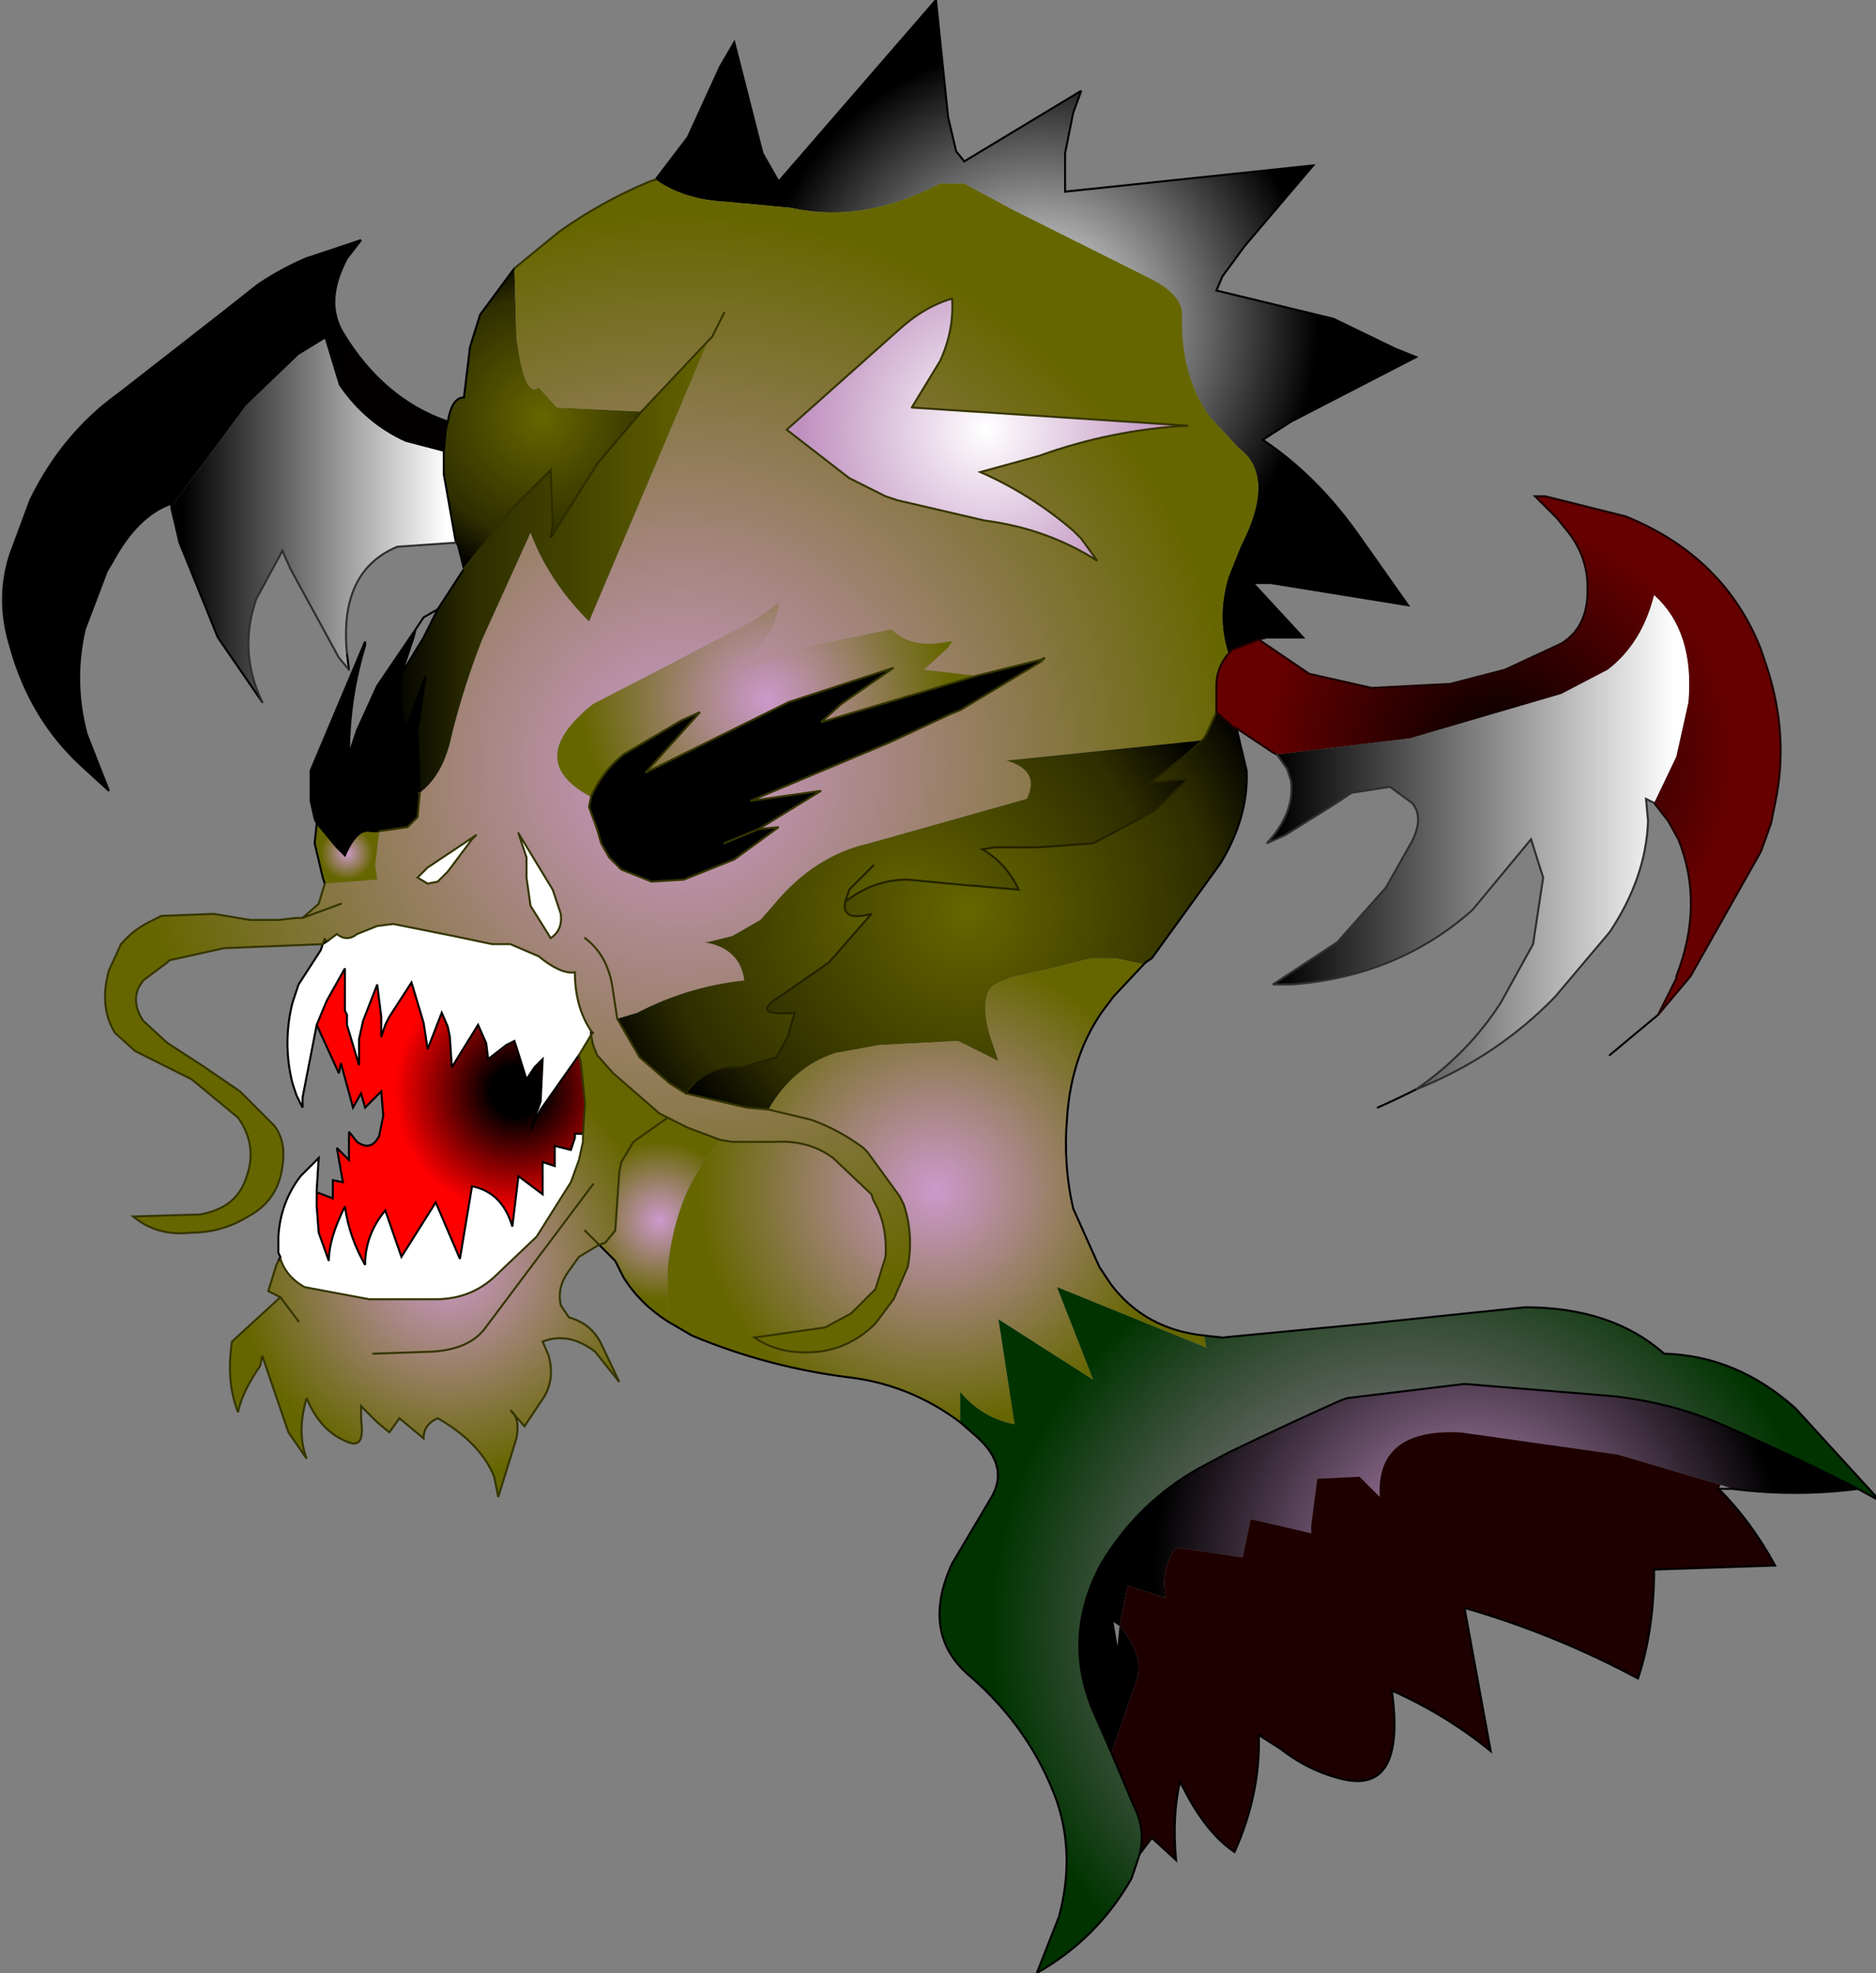 <svg xmlns="http://www.w3.org/2000/svg" viewBox="-0.1 0 46.5 48.9" width="46.5" height="48.9"><rect x="-0.1" y="0" width="46.5" height="48.9" fill="#808080" stroke="none"/><defs><radialGradient gradientUnits="userSpaceOnUse" r="819.2" cx="0" cy="0" fx="87942.4" fy="0" spreadMethod="repeat" gradientTransform="matrix(-.009 0 0 .009 5.45 12.8)" id="a"><stop offset="0"/><stop offset=".796" stop-color="#600"/></radialGradient><radialGradient gradientUnits="userSpaceOnUse" r="819.2" cx="0" cy="0" spreadMethod="pad" gradientTransform="matrix(-.005 0 0 .005 13.35 10.35)" id="b"><stop offset="0" stop-color="#660"/><stop offset=".737" stop-color="#2E2E00"/><stop offset="1"/></radialGradient><linearGradient gradientUnits="userSpaceOnUse" x1="-819.2" x2="819.2" gradientTransform="matrix(-.004 0 0 .005 7.7 12.9)" id="c"><stop offset="0" stop-color="#fff"/><stop offset="1"/></linearGradient><radialGradient gradientUnits="userSpaceOnUse" r="819.2" cx="0" cy="0" spreadMethod="pad" gradientTransform="matrix(-.009 0 0 .009 25.6 8.1)" id="d"><stop offset="0" stop-color="#fff"/><stop offset=".945"/></radialGradient><radialGradient gradientUnits="userSpaceOnUse" r="819.2" cx="0" cy="0" spreadMethod="pad" gradientTransform="matrix(-.021 0 0 .021 16.8 19)" id="e"><stop offset="0" stop-color="#c9c"/><stop offset=".796" stop-color="#660"/></radialGradient><linearGradient gradientUnits="userSpaceOnUse" x1="-819.2" x2="819.2" gradientTransform="matrix(-.005 0 0 .007 13.65 14.05)" id="f"><stop offset="0" stop-color="#660"/><stop offset=".737" stop-color="#2E2E00"/><stop offset="1"/></linearGradient><radialGradient gradientUnits="userSpaceOnUse" r="819.2" cx="0" cy="0" spreadMethod="pad" gradientTransform="matrix(-.006 0 0 .006 24.35 10.65)" id="g"><stop offset="0" stop-color="#fff"/><stop offset=".945" stop-color="#BF8FBF"/></radialGradient><radialGradient gradientUnits="userSpaceOnUse" r="819.2" cx="0" cy="0" spreadMethod="pad" gradientTransform="matrix(-.007 0 0 .007 18.9 17.35)" id="h"><stop offset="0" stop-color="#c9c"/><stop offset=".796" stop-color="#660"/></radialGradient><radialGradient gradientUnits="userSpaceOnUse" r="819.2" cx="0" cy="0" spreadMethod="pad" gradientTransform="matrix(-.01 0 0 .01 22.45 22.7)" id="i"><stop offset="0" stop-color="#660"/><stop offset=".737" stop-color="#2E2E00"/><stop offset="1"/></radialGradient><radialGradient gradientUnits="userSpaceOnUse" r="819.2" cx="0" cy="0" spreadMethod="pad" gradientTransform="matrix(-.01 0 0 .01 23.85 22.55)" id="j"><stop offset="0" stop-color="#660"/><stop offset=".737" stop-color="#2E2E00"/><stop offset="1"/></radialGradient><radialGradient gradientUnits="userSpaceOnUse" r="819.2" cx="0" cy="0" spreadMethod="pad" gradientTransform="matrix(-.001 0 0 .001 8.5 21.15)" id="k"><stop offset="0" stop-color="#c9c"/><stop offset=".796" stop-color="#660"/></radialGradient><radialGradient gradientUnits="userSpaceOnUse" r="819.2" cx="0" cy="0" spreadMethod="pad" gradientTransform="matrix(-.006 0 0 .006 12.7 27.05)" id="l"><stop offset=".129"/><stop offset=".616" stop-color="#f00"/></radialGradient><radialGradient gradientUnits="userSpaceOnUse" r="819.2" cx="0" cy="0" spreadMethod="pad" gradientTransform="matrix(-.008 0 0 .008 11 31.35)" id="m"><stop offset="0" stop-color="#c9c"/><stop offset=".796" stop-color="#660"/></radialGradient><radialGradient gradientUnits="userSpaceOnUse" r="819.2" cx="0" cy="0" spreadMethod="pad" gradientTransform="matrix(-.003 0 0 .003 16.25 30.25)" id="n"><stop offset="0" stop-color="#c9c"/><stop offset=".796" stop-color="#660"/></radialGradient><radialGradient gradientUnits="userSpaceOnUse" r="819.2" cx="0" cy="0" spreadMethod="pad" gradientTransform="matrix(-.009 0 0 .009 23.1 29.5)" id="o"><stop offset="0" stop-color="#c9c"/><stop offset=".796" stop-color="#660"/></radialGradient><radialGradient gradientUnits="userSpaceOnUse" r="819.2" cx="0" cy="0" spreadMethod="pad" gradientTransform="matrix(-.009 0 0 .009 37.05 18.75)" id="p"><stop offset="0"/><stop offset=".796" stop-color="#600"/></radialGradient><linearGradient gradientUnits="userSpaceOnUse" x1="-819.2" x2="819.2" gradientTransform="matrix(-.006 0 0 .007 36.5 20.9)" id="q"><stop offset="0" stop-color="#fff"/><stop offset="1"/></linearGradient><radialGradient gradientUnits="userSpaceOnUse" r="819.2" cx="0" cy="0" spreadMethod="pad" gradientTransform="matrix(-.016 0 0 .016 34.85 40.4)" id="r"><stop offset="0" stop-color="#c9c"/><stop offset=".796" stop-color="#030"/></radialGradient><radialGradient gradientUnits="userSpaceOnUse" r="819.2" cx="0" cy="0" spreadMethod="pad" gradientTransform="matrix(-.012 0 0 .012 36.3 38.85)" id="s"><stop offset="0" stop-color="#c9c"/><stop offset=".796"/></radialGradient></defs><path d="M10.2 15.6L9.25 17l-.5 1.1-.2.6q0-1.4.4-2.7v-.1L7.6 19.1v.75l.1.45.05.1.5.6.2.2q.3-.7.65-.6h.2l.7-.1.25-.25.05-.55-.05-.05h.05l-.05-1.55.2-1.35-.5 1.3q-.2-.7-.1-1.35l.3-.9.05-.2m13.9 1.15l-3.85 1.15.5-.45 1.3-.9-2.6.85-3.55 1.75 1.35-1.5-.45.2-1.45.85q-.55.45-.8 1.05l-.05.25.2.55.1.35.2.35.3.3.75.3.8-.05 1.25-.5 1.1-.8-.5.05 1.55-.95-1.75.25 3.45-1.45 1.5-.7.25-.1 2-1.2v-.05l-1.6.4m-6.25 4.15l.85-.35-.85.35"/><path fill="#fff" d="M7.9 23.4l-.05.15-.55.85-.15.45q-.25 1 0 2l.1.3.15.3v-.25l.35-1.8.25-.6.45-.8v1.05l.05.1v.25l.3 1v-.65l.1-.45.35-.9.1.8v.5l.1-.3.1-.2.55-.85.3 1 .1.65.35-.9.15.35.05.25.05.75.65-1.05.2.45.05.4.45-.35.2-.1.05.15.25.8.2-.3.2-.2-.05 1.05-.25.7.25-.5.95-1.35.3-.5v-.1q-.4-.6-.4-1.45-.35.05-.9-.4l-.7-.3h-.45l-.95-.2-1.5-.3-.4.05-.5.2q-.25.2-.5 0l-.2.15-.15.1m-.15 6.1l.05-.8-.45.45q-.5.65-.55 1.5v.4l.05.1v.05q.15.45.6.7l1.6.3h1.65q.85 0 1.45-.55l1.05-1 .85-1.35.2-.55.1-.45v-.2h-.2v.1l-.1.3-.4-.1v.5l-.3-.1v.8l-.6-.45-.15 1.25q-.25-.85-1-1l-.3 1.8-.6-1.4-.85 1.35-.4-1.15q-.5.6-.5 1.35-.4-.7-.5-1.45-.4.8-.4 1.35l-.25-.7-.05-.65v-.4m5-8.85l.2.6v.5l.1.7.5.8q.3-.2.25-.6l-.2-.6-.85-1.4m-1.05.05l-1.2.8-.25.25.25.15.25-.05.25-.25.6-.8.1-.1"/><path fill="url(#a)" d="M11 10.45q-1.6-.55-2.6-2.2-.45-.75.05-1.75l.05-.1.35-.45-1.35.45q-.6.25-1.2.65l-.95.75-2.5 1.95q-1.4 1-2.2 2.65l-.5 1.35q-.35 1.1 0 2.25.5 1.85 1.85 3.05l.6.55-.55-1.4Q1.7 16.9 2 15.6l.55-1.45.15-.25q.6-1.1 1.4-1.4h.05v.05L6 10.05 7.3 8.8l.65-.4.35 1.15q.65.95 1.65 1.4l.95.25.05-.55.05-.2"/><path fill="url(#b)" d="M11 10.45l-.05.2-.05.55v.55l.3 1.7.05.05.15.6 1.15-1.45 1-1L13.6 13l-.05.3.05-.05 1.1-1.75 1.1-1.3-2.1-.1-.45-.5q-.35.3-.55-1.25l-.05-1.7-.85 1.15-.25.8-.15 1.25q-.3 0-.4.6"/><path fill="url(#c)" d="M4.15 12.55v.05l.2.85.95 2.35 1.1 1.6q-.6-1.25-.15-2.55l.65-1.2.2.45 1.2 2.2.25.3-.05-.4q-.2-2.05 1.25-2.65l1.45-.1-.3-1.7v-.55l-.95-.25q-1-.45-1.65-1.4L7.95 8.4l-.65.4L6 10.05l-1.85 2.5"/><path fill="url(#d)" d="M16.15 4.45q.7.5 1.75.55l1.6.15q1.8.4 3.7-.6h.6l1.2.65 3.4 1.7q.8.4.8.9-.05 1.5.7 2.55l.7.75q.95.7.05 2.45l-.3.75q-.3 1 0 1.9l.1-.1.65-.25.2-.05h.9L31 14.5l-.1-.05h.5l3.4.55-1.2-1.7q-1.05-1.5-2.4-2.4l.7-.45 3.1-1.6-.5-.2-1.55-.75-2.9-.7.15-.35.55-.75 1.7-2-6.15.65V3.8l.2-1 .2-.55L23.8 4l-.2-.25-.2-.85-.3-2.9-3.9 4.5-.4-.7-.7-2.75-.35.6-.8 1.75-.8 1.05"/><path fill="url(#e)" d="M16.15 4.45L16 4.5q-1.2.5-2.25 1.25l-1.1.9.05 1.7q.2 1.55.55 1.25l.45.5 2.1.1 1.65-1.75.1-.1.3-.6-.3.6-.1.1-2.95 6.95q-1-1-1.45-2.2l-1.2 2.65Q11.4 17 11.1 18.2q-.2 1-.8 1.45v.05l-.05.55-.25.25-.7.1-.1.85.05.35-1.3.1-.15.5-.4.35h-.15l-.45.05h-.7l-.9-.15-1.3.05-.3.15q-.4.2-.7.55l-.3.65q-.25.9.15 1.55l.5.45 1.4.7 1.15.95q.5.7.2 1.5-.25.75-1.15.9l-1.65.05q.6.5 1.45.4.75 0 1.4-.4.75-.4.85-1.25.1-.6-.2-1l-.85-.85-.95-.65-.85-.55-.6-.55q-.3-.45-.1-.85l.1-.15.6-.45.05-.05 1.35-.3 2.45-.1.05-.15q0 .1.1.05l.2-.15q.25.2.5 0l.5-.2.4-.05 1.5.3.95.2h.45l.7.3q.55.45.9.4 0 .85.4 1.45l.05.05-.05.05.05.25.1.25.4.45 1.15 1 .2.1.5.25.8.3.3.05h1.05q.85-.05 1.45.4l.95.9.05.15q.35.6.3 1.4l-.25.8-.6.6-.65.35-1.75.25q.65.45 1.6.35.8-.1 1.4-.7l.45-.6.35-.8q.15-.8-.1-1.55l-.1-.2-.8-1.1-.1-.1q-.6-.45-1.3-.7l-1.05-.25-.55-.05-1.5-.35-.4-.25-.75-.65-.55-.95.5-.15q1.25-.65 2.65-.8-.1-.8-1-.95h.1l.6-.15.7-.4.35-.4q1-1.2 2.35-1.5l3.9-1.1q.35-.7-.5-.95l4.85-.5.1-.15.25-.55V17q0-.45.3-.8-.3-.9 0-1.9l.3-.75q.9-1.75-.05-2.45l-.7-.75q-.75-1.05-.7-2.55 0-.5-.8-.9L25 5.2l-1.2-.65h-.6q-1.9 1-3.7.6L17.9 5q-1.05-.05-1.75-.55m-1.75 18.8q.6.45.7 1.35l.1.65-.1-.65q-.1-.9-.7-1.35m8.1-13.15l6.85.45q-1.9.1-3.7.75l-1.45.4q1.25.55 2.3 1.45l.2.2.4.55q-1.25-.8-2.8-1l-2.15-.5-.3-.1-.9-.45-1.55-1.2 2.75-2.45q.65-.6 1.35-.8.05.8-.3 1.55l-.7 1.15m-7.95 9.65q-1.7-.9.05-2.3 1.95-1 3.95-2.05l.65-.45v.1l-.15.5-.75 1.05 1.75-.6 1.95-.4q.5.5 1.4.3h.1l-.1.15-.6.55 1.3.15 1.6-.4.1-.05-.1.1-2 1.2-.25.1-1.5.7-3.45 1.45 1.75-.25-1.55.95.5-.05-1.1.8-1.25.5-.8.05-.75-.3-.3-.3-.2-.35-.1-.35-.2-.55.05-.25m-1.8.9l.85 1.4.2.6q.05.4-.25.6l-.5-.8-.1-.7v-.5l-.2-.6m-1.05.05l-.1.1-.6.8-.25.25-.25.05-.25-.15.25-.25 1.2-.8m-3.35 1.7l-.95.35.95-.35"/><path fill="url(#f)" d="M11.4 14.1l-.65 1-.1.2-.25.5-.55.9q-.1.65.1 1.35l.5-1.3-.2 1.35.05 1.55q.6-.45.8-1.45.3-1.2.75-2.35l1.2-2.65q.45 1.2 1.45 2.2l2.95-6.95-1.65 1.75-1.1 1.3-1.1 1.75-.05.05.05-.3-.05-1.35-1 1-1.15 1.45"/><path fill="url(#g)" d="M22.5 10.1l.7-1.15q.35-.75.3-1.55-.7.2-1.35.8l-2.75 2.45 1.55 1.2.9.45.3.1 2.15.5q1.55.2 2.8 1l-.4-.55-.2-.2q-1.05-.9-2.3-1.45l1.45-.4q1.8-.65 3.7-.75l-6.85-.45"/><path fill="url(#h)" d="M14.55 19.75q.25-.6.8-1.05l1.45-.85.45-.2-1.35 1.5 3.55-1.75 2.6-.85-1.3.9-.5.45 3.85-1.15-1.3-.15.6-.55.1-.15h-.1q-.9.2-1.4-.3l-1.95.4-1.75.6.75-1.05.15-.5v-.1l-.65.45q-2 1.05-3.95 2.05-1.75 1.4-.05 2.3"/><path fill="url(#i)" d="M29.7 18.35l-4.85.5q.85.25.5.95l-3.9 1.1q-1.35.3-2.35 1.5l-.35.4-.7.4-.6.15h-.1q.9.15 1 .95-1.4.15-2.65.8l-.5.15.55.95.75.65.4.25q.45-.7 1.4-.65l.85-.25.3-.55v-.05l.15-.5q-1.2.1-.3-.45l1.15-.8 1.05-1.2q-.75.2-.65-.3.7-.55 1.55-.55l1.55.15H24l1.15.1q-.3-.65-.9-1l.3-.05h1.1l1.35-.1 1.5-.8.85-.8-.95.1.85-.65.45-.4m-8.15 3.1l-.6.6-.1.3.1-.3.6-.6"/><path fill="url(#j)" d="M28.25 23.9l.05-.05.15-.1 1.7-2.35q.7-1.15.65-2.3l-.25-1.05h-.05l-.45-.4-.25.55-.1.15-.45.4-.85.65.95-.1-.85.8-1.5.8-1.35.1h-1.1l-.3.05q.6.35.9 1l-1.15-.1h-.05l-1.55-.15q-.85 0-1.55.55-.1.5.65.3l-1.05 1.2-1.15.8q-.9.55.3.45l-.15.5v.05l-.3.55-.85.25q-.95-.05-1.4.65l1.5.35.55.05q.6-1.05 1.65-1.4l1.1-.2 1.95-.1 1 .5-.2-.6q-.3-1 .1-1.3l.35-.15.15-.05.7-.15 1.2-.3h.6l.7.15"/><path fill="url(#k)" d="M7.75 20.4l-.05.5.2.85.05.15 1.3-.1-.05-.35.1-.85h-.2q-.35-.1-.65.6l-.2-.2-.5-.6"/><path fill="url(#l)" d="M7.75 25.4l.55 1.2.05-.25.3 1.1.2-.35.1.35.4-.4.05.6-.1.5q-.2.4-.55.15l-.2-.25v.7l-.3-.3.15.85-.25-.05v.45l-.4-.15v.35l.05.65.25.7q0-.55.4-1.35.1.75.5 1.45 0-.75.5-1.35l.4 1.15.85-1.35.6 1.4.3-1.8q.75.15 1 1l.15-1.25.6.45v-.8l.3.1v-.5l.4.1.1-.3v-.1h.2l.05-.75-.1-1-.05-.2-.95 1.35-.25.5.25-.7.05-1.05-.2.2-.2.3-.25-.8-.05-.15-.2.1-.45.35-.05-.4-.2-.45-.65 1.05-.05-.75-.05-.25-.15-.35-.35.9-.1-.65-.3-1-.55.85-.1.2-.1.3v-.5l-.1-.8-.35.9-.1.45v.65l-.3-1v-.25l-.05-.1V24l-.45.8-.25.6"/><path fill="url(#m)" d="M6.8 31.25l-.05.1-.2.65.3.15-1.2 1.1q-.15 1 .15 1.75.1-.5.55-1.15l.05-.25.65 1.9.45.65q-.25-.65 0-1.5.35.85 1.05 1.1.4.15.3-.55v-.35l.4.4.3.25.25-.35.6.5q0-.35.35-.5 1.05.6 1.4 1.45l.1.5.45-1.45q.1-.5-.15-.7l.35.4.5-.75q.25-.45.1-1l-.15-.35q.65-.25 1.3.25l.6.75-.45-.95q-.25-.5-.8-.65l-.2-.3q-.1-.45.2-.85l.25-.35.5-.3.15-.05.25-.3.1-1.45.05-.25.3-.5.85-.6-.2-.1-1.15-1-.4-.45-.1-.25-.05-.25-.3.5.05.2.1 1-.05.75v.2l-.1.45-.2.55-.85 1.35-1.05 1q-.6.55-1.45.55H9.05l-1.6-.3q-.45-.25-.6-.7l-.05.05m7.6-.75l.35.35-.35-.35m-5.25 3.05l1.45-.05q.9-.05 1.3-.55l2.7-3.6-2.7 3.6q-.4.5-1.3.55l-1.45.05m-1.85-.8l-.45-.6.45.6"/><path fill="url(#n)" d="M14.75 30.85l.4.4.2.4q.4.65 1.1 1.1v-1.3q.1-1 .45-1.85.35-.75.85-1.35l-.8-.3-.5-.25-.85.6-.3.5-.05.25-.1 1.45-.25.3-.15.05"/><path fill="url(#o)" d="M16.45 32.75l.6.35q1.9.8 4 1.05 1.45.2 2.65 1.1v-.75q.55.65 1.35.8l-.4-2.6L27 34.2l-.9-2.3 3.7 1.5-.05-.3q-1.45-.15-2.3-1.25l-.3-.45-.65-1.45q-.25-1.1-.15-2.25.1-1.5.85-2.6l.3-.4.75-.8-.7-.15h-.6l-1.2.3-.7.15-.15.05-.35.15q-.4.3-.1 1.3l.2.6-1-.5-1.95.1-1.1.2q-1.05.35-1.65 1.4l1.05.25q.7.25 1.3.7l.1.1.8 1.1.1.2q.25.75.1 1.55l-.35.8-.45.6q-.6.6-1.4.7-.95.1-1.6-.35l1.75-.25.65-.35.6-.6.25-.8q.05-.8-.3-1.4l-.05-.15-.95-.9q-.6-.45-1.45-.4h-1.05l-.3-.05q-.5.6-.85 1.35-.35.85-.45 1.85v1.3"/><path fill="url(#p)" d="M30.55 18.05l.9.6.1.05 3.3-.4 3.75-1.1 1.15-.6q.85-.65 1.15-1.85 1 .9.85 2.65l-.3 1.35-.55 1.15.35.45.25.45q.65 1.6-.05 3.4v.05l-.45.9.8-.95 1.75-3.1.25-.7.1-.5q.35-1.65-.2-3.35l-.15-.45q-.9-2.3-3.35-3.3l-2-.5h-.25l.55.55.2.25q.55.65.55 1.45v.1q0 .9-.65 1.3l-1.4.65-1.35.35-1.95.1-1.55-.35-1.25-.85-.65.25-.1.1q-.3.35-.3.8v.65l.45.4h.05"/><path fill="url(#q)" d="M31.55 18.7l.25.35.1.3q.1.8-.6 1.55l.45-.2 1.2-.75.45-.3.95-.15.55.4q.3.35 0 .95L34.25 22l-1.2 1.35-1.6 1.05h.45q2.65-.2 4.5-1.85l1.45-1.75.3.95-.25 1.65-.8 1.45Q36.3 26.1 35 27q2-.8 3.45-2.3l1.35-1.6q.9-1.35.95-2.75l-.05-.55.2.1.55-1.15.3-1.35q.15-1.75-.85-2.65-.3 1.2-1.15 1.85l-1.15.6-3.75 1.1-3.3.4"/><path fill="url(#r)" d="M23.7 35.25l.4.35q.85.75.35 1.55l-.95 1.6q-.8 1.75.45 2.8 1.5 1.3 2.15 3.1.45 1.35.05 2.85l-.55 1.4q1.5-.85 2.35-2.35l.2-.6q.15-.6-.15-1.2l-.55-1.3-.5-1.15q-.7-1.8.25-3.55.9-1.5 2.4-2.35l.75-.4q1.45-.7 2.8-1.3l.15-.05 2.9-.35 3.65.3q1.4.15 2.6.65 1.85.8 3.5 1.65l.55.3-2.1-2.3q-1.45-1.3-3.25-1.35-1.3-1.15-3.45-1.15l-3.85.4-3.65.35-.45-.05.05.3-3.7-1.5.9 2.3-2.35-1.5.4 2.6q-.8-.15-1.35-.8v.75"/><path fill="url(#s)" d="M42.85 36.9q1.55.2 3.1 0-1.65-.85-3.5-1.65-1.2-.5-2.6-.65l-3.65-.3-2.9.35-.15.05q-1.35.6-2.8 1.3l-.75.4q-1.5.85-2.4 2.35-.95 1.75-.25 3.55l.5 1.15.6-1.75q.25-.65-.4-1.4l.2-1 .95.3q-.15-.7.25-1.25l1.65.25.2-.95 1.5.35v-.2l.15-1.15 1.05-.05.5.5q-.1-1.7 2-1.6l3.9.55 2.55.75.3.1M27.6 40.8l-.1-.6.15.1-.05.5"/><path fill="#1E0000" d="M28.15 45.95l.3-.4.6.55q-.1-1.1.1-1.95.6 1.25 1.35 1.75.65-1.45.6-2.9l.55.35q.7.55 1.55.75 1.55.35 1.2-2.2 1.35.6 2.45 1.5l-.65-3.55q2.25.65 4.3 1.75.4-1.2.4-2.7l3-.1q-.6-1.1-1.4-1.9l.05-.1-2.55-.75-3.9-.55q-2.1-.1-2 1.6l-.5-.5-1.05.05-.15 1.15v.2l-1.5-.35-.2.95-1.65-.25q-.4.55-.25 1.25l-.95-.3-.2 1q.65.75.4 1.4l-.6 1.75.55 1.3q.3.6.15 1.2"/><path fill="none" stroke="#000" stroke-width=".05" stroke-linecap="round" stroke-miterlimit="3" d="M11 10.45q-1.6-.55-2.6-2.2-.45-.75.05-1.75l.05-.1.35-.45-1.35.45q-.6.25-1.2.65l-.95.75-2.5 1.95q-1.4 1-2.2 2.65l-.5 1.35q-.35 1.1 0 2.25.5 1.85 1.85 3.05l.6.55-.55-1.4Q1.7 16.9 2 15.6l.55-1.45.15-.25q.6-1.1 1.4-1.4h.05v.1l.2.85.95 2.35 1.1 1.6m2.15-.8l-.05-.4m2.7-2.75l.05.05.15.6-.65 1-.35.2-.2.3-.95 1.4-.5 1.1-.2.6q0-1.4.4-2.7v-.1L7.6 19.1v.75l.1.45.05.1-.05.5.2.85.05.15m-.05 1.5l-.05.15-.55.85-.15.45q-.25 1 0 2l.1.3.15.3v-.25l.35-1.8.55 1.2.05-.25.3 1.1.2-.35.1.35.4-.4.05.6-.1.5q-.2.4-.55.15l-.2-.25v.7l-.3-.3.15.85-.25-.05v.45l-.4-.15v-.05l.05-.8-.45.45q-.5.65-.55 1.5v.4l.05.1-.05.1m7.95-.4l.4.4.2.4q.4.65 1.1 1.1l.6.35q1.9.8 4 1.05 1.45.2 2.65 1.1l.4.35q.85.75.35 1.55l-.95 1.6q-.8 1.75.45 2.8 1.5 1.3 2.15 3.1.45 1.35.05 2.85l-.55 1.4q1.5-.85 2.35-2.35l.2-.6.3-.4.6.55q-.1-1.1.1-1.95.6 1.25 1.35 1.75.65-1.45.6-2.9l.55.35q.7.55 1.55.75 1.55.35 1.2-2.2 1.35.6 2.45 1.5l-.65-3.55q2.25.65 4.3 1.75.4-1.2.4-2.7l3-.1q-.6-1.1-1.4-1.9h.35q1.55.2 3.1 0l.55.3-2.1-2.3q-1.45-1.3-3.25-1.35-1.3-1.15-3.45-1.15l-3.85.4-3.65.35-.45-.05q-1.45-.15-2.3-1.25l-.3-.45-.65-1.45q-.25-1.1-.15-2.25.1-1.5.85-2.6l.3-.4.75-.8.05-.05.15-.1 1.7-2.35q.7-1.15.65-2.3l-.25-1.05M35 27q-.5.25-.95.45M10.9 11.2v.55l.3 1.7m-.2-3q.1-.6.4-.6l.15-1.25.25-.8.85-1.15m.95 6.6l-.05.05m-2.65-2.1l.05-.55.05-.2m5.15-6l.8-1.05.8-1.75.35-.6.7 2.75.4.7L23.1 0l.3 2.9.2.85.2.25 2.9-1.75-.2.55-.2 1v.95l6.15-.65-1.7 2-.55.75-.15.35 2.9.7 1.55.75.5.2-3.1 1.6-.7.45q1.35.9 2.4 2.4l1.2 1.7-3.4-.55h-.5l.1.05 1.2 1.3h-.9l-.2.05m-20.35-.75l-.1.2-.25.5-.55.9.3-.9.05-.2m-.35 1.1q-.1.65.1 1.35l.5-1.3-.2 1.35.05 1.55m-1 .95h-.2q-.35-.1-.65.6l-.2-.2-.5-.6m.15 3l.15-.1m37.9 13.6q-1.65-.85-3.5-1.65-1.2-.5-2.6-.65l-3.65-.3-2.9.35-.15.05q-1.35.6-2.8 1.3l-.75.4q-1.5.85-2.4 2.35-.95 1.75-.25 3.55l.5 1.15.55 1.3q.3.6.15 1.2M41 25.15l-1.2 1M7.75 25.4l.25-.6.45-.8v1.05l.05.1v.25l.3 1v-.65l.1-.45.35-.9.1.8v.5l.1-.3.1-.2.55-.85.3 1 .1.65.35-.9.15.35.05.25.05.75.65-1.05.2.45.05.4.45-.35.2-.1.05.15.25.8.2-.3.2-.2-.05 1.05-.25.7.25-.5.95-1.35m.1 1.95h-.2v.1l-.1.3-.4-.1v.5l-.3-.1v.8l-.6-.45-.15 1.25q-.25-.85-1-1l-.3 1.8-.6-1.4-.85 1.35-.4-1.15q-.5.6-.5 1.35-.4-.7-.5-1.45-.4.8-.4 1.35l-.25-.7-.05-.65v-.35m0 .35v-.4m6.8-3.85v-.1m-7.7 5.65v-.05"/><path fill="none" stroke="#353500" stroke-width=".05" stroke-linecap="round" stroke-miterlimit="3" d="M7.95 21.9l-.15.5-.4.35h-.15l-.45.05h-.7l-.9-.15-1.3.05-.3.15q-.4.2-.7.55l-.3.65q-.25.9.15 1.55l.5.45 1.4.7 1.15.95q.5.7.2 1.5-.25.75-1.15.9l-1.65.05q.6.5 1.45.4.75 0 1.4-.4.75-.4.85-1.25.1-.6-.2-1l-.85-.85-.95-.65-.85-.55-.6-.55q-.3-.45-.1-.85l.1-.15.6-.45.05-.05 1.35-.3 2.45-.1m-1.1 7.85l-.05.1-.2.65.3.15-1.2 1.1q-.15 1 .15 1.75.1-.5.55-1.15l.05-.25.65 1.9.45.65q-.25-.65 0-1.5.35.85 1.05 1.1.4.15.3-.55v-.35l.4.4.3.25.25-.35.6.5q0-.35.35-.5 1.05.6 1.4 1.45l.1.5.45-1.45q.1-.5-.15-.7l.35.4.5-.75q.25-.45.1-1l-.15-.35q.65-.25 1.3.25l.6.75-.45-.95q-.25-.5-.8-.65l-.2-.3q-.1-.45.2-.85l.25-.35.5-.3-.35-.35M12.65 6.65l1.1-.9Q14.8 5 16 4.5l.15-.05m13.9 13.2l-.25.55-.1.15m-14.5 6.9l-.1-.65q-.1-.9-.7-1.35m8.1-13.15l6.85.45q-1.9.1-3.7.75l-1.45.4q1.25.55 2.3 1.45l.2.2.4.55q-1.25-.8-2.8-1l-2.15-.5-.3-.1-.9-.45-1.55-1.2 2.75-2.45q.65-.6 1.35-.8.05.8-.3 1.55l-.7 1.15m-5.05-1.65l.1-.1.3-.6m6.25 9l-3.85 1.15.5-.45 1.3-.9-2.6.85-3.55 1.75 1.35-1.5-.45.2-1.45.85q-.55.45-.8 1.05m9.55-3l1.6-.4m0 .05l-2 1.2-.25.1-1.5.7-3.45 1.45 1.75-.25-1.55.95-.85.35m7.85-4.5l.1-.1-.1.05m-7 4.2l.5-.05-1.1.8-1.25.5-.8.05-.75-.3-.3-.3-.2-.35-.1-.35-.2-.55.05-.25m-4.25-.05l-.05.55-.25.25-.7.1m1-.95v.05m2.45.95l.85 1.4.2.6q.05.4-.25.6l-.5-.8-.1-.7v-.5l-.2-.6m-1.05.05l-1.2.8-.25.25.25.15.25-.05.25-.25.6-.8.1-.1m2.85 4.85q-.4-.6-.4-1.45-.35.05-.9-.4l-.7-.3h-.45l-.95-.2-1.5-.3-.4.05-.5.2q-.25.2-.5 0l-.2.15q-.1.05-.1-.05l-.05.15m-.5-.65l.95-.35m7.45-12.2l1.65-1.75m-3.2 17.7l.05.2.1 1-.05.75m.2-2.55l.05.05-.05.05-.3.5m.3-.5l.05.25.1.25.4.45 1.15 1 .2.1-.85.6-.3.5-.05.25-.1 1.45-.25.3-.15.05m.45-5.6l.55.95.75.65.4.25 1.5.35.55.05 1.05.25q.7.25 1.3.7l.1.1.8 1.1.1.2q.25.75.1 1.55l-.35.8-.45.6q-.6.6-1.4.7-.95.1-1.6-.35l1.75-.25.65-.35.6-.6.25-.8q.05-.8-.3-1.4l-.05-.15-.95-.9q-.6-.45-1.45-.4h-1.05l-.3-.05-.8-.3-.5-.25m-9.6 3.5q.15.45.6.7l1.6.3h1.65q.85 0 1.45-.55l1.05-1 .85-1.35.2-.55.1-.45v-.2m-7.5 4.05l.45.6m7.3-3.4l-2.7 3.6q-.4.5-1.3.55l-1.45.05"/><path fill="none" stroke="#1C0000" stroke-width=".05" stroke-linecap="round" stroke-miterlimit="3" d="M30.55 18.05l.9.6.1.05m-1.2-2.5q-.3.35-.3.8v.65m1.05-1.8l-.65.25-.1.1m.75-.35l1.25.85 1.55.35 1.95-.1 1.35-.35 1.4-.65q.65-.4.65-1.3v-.1q0-.8-.55-1.45l-.2-.25-.55-.55h.25l2 .5q2.45 1 3.35 3.3l.15.45q.55 1.7.2 3.35l-.1.5-.25.7-1.75 3.1-.8.95.45-.9v-.05q.7-1.8.05-3.4l-.25-.45-.35-.45m-10.35-1.85h-.05l-.45-.4"/><path fill="none" stroke="#2F2F2F" stroke-width=".05" stroke-linecap="round" stroke-miterlimit="3" d="M6.4 17.4q-.6-1.25-.15-2.55l.65-1.2.2.45 1.2 2.2.25.3m-.05-.4q-.2-2.05 1.25-2.65l1.45-.1m20.35 5.25l.25.35.1.3q.1.8-.6 1.55l.45-.2 1.2-.75.45-.3.95-.15.55.4q.3.35 0 .95L34.25 22l-1.2 1.35-1.6 1.05h.45q2.65-.2 4.5-1.85l1.45-1.75.3.95-.25 1.65-.8 1.45Q36.3 26.1 35 27q2-.8 3.45-2.3l1.35-1.6q.9-1.35.95-2.75l-.05-.55.2.1"/><path fill="none" stroke="#232300" stroke-width=".05" stroke-linecap="round" stroke-miterlimit="3" d="M29.7 18.35l-.45.4-.85.65.95-.1-.85.8-1.5.8-1.35.1h-1.1l-.3.05q.6.35.9 1l-1.15-.1h-.05l-1.55-.15q-.85 0-1.55.55l.1-.3.6-.6M16.9 27.1q.45-.7 1.4-.65l.85-.25.3-.55v-.05l.15-.5q-1.2.1-.3-.45l1.15-.8 1.05-1.2q-.75.2-.65-.3"/><path fill="none" stroke="#2E2E00" stroke-width=".05" stroke-linecap="round" stroke-miterlimit="3" d="M15.8 10.2l-1.1 1.3-1.1 1.75m0-.25l-.05-1.35-1 1-1.15 1.45"/><path fill="none" stroke="#2A2A00" stroke-width=".05" stroke-linecap="round" stroke-miterlimit="3" d="M13.55 13.3l.05-.3"/></svg>
